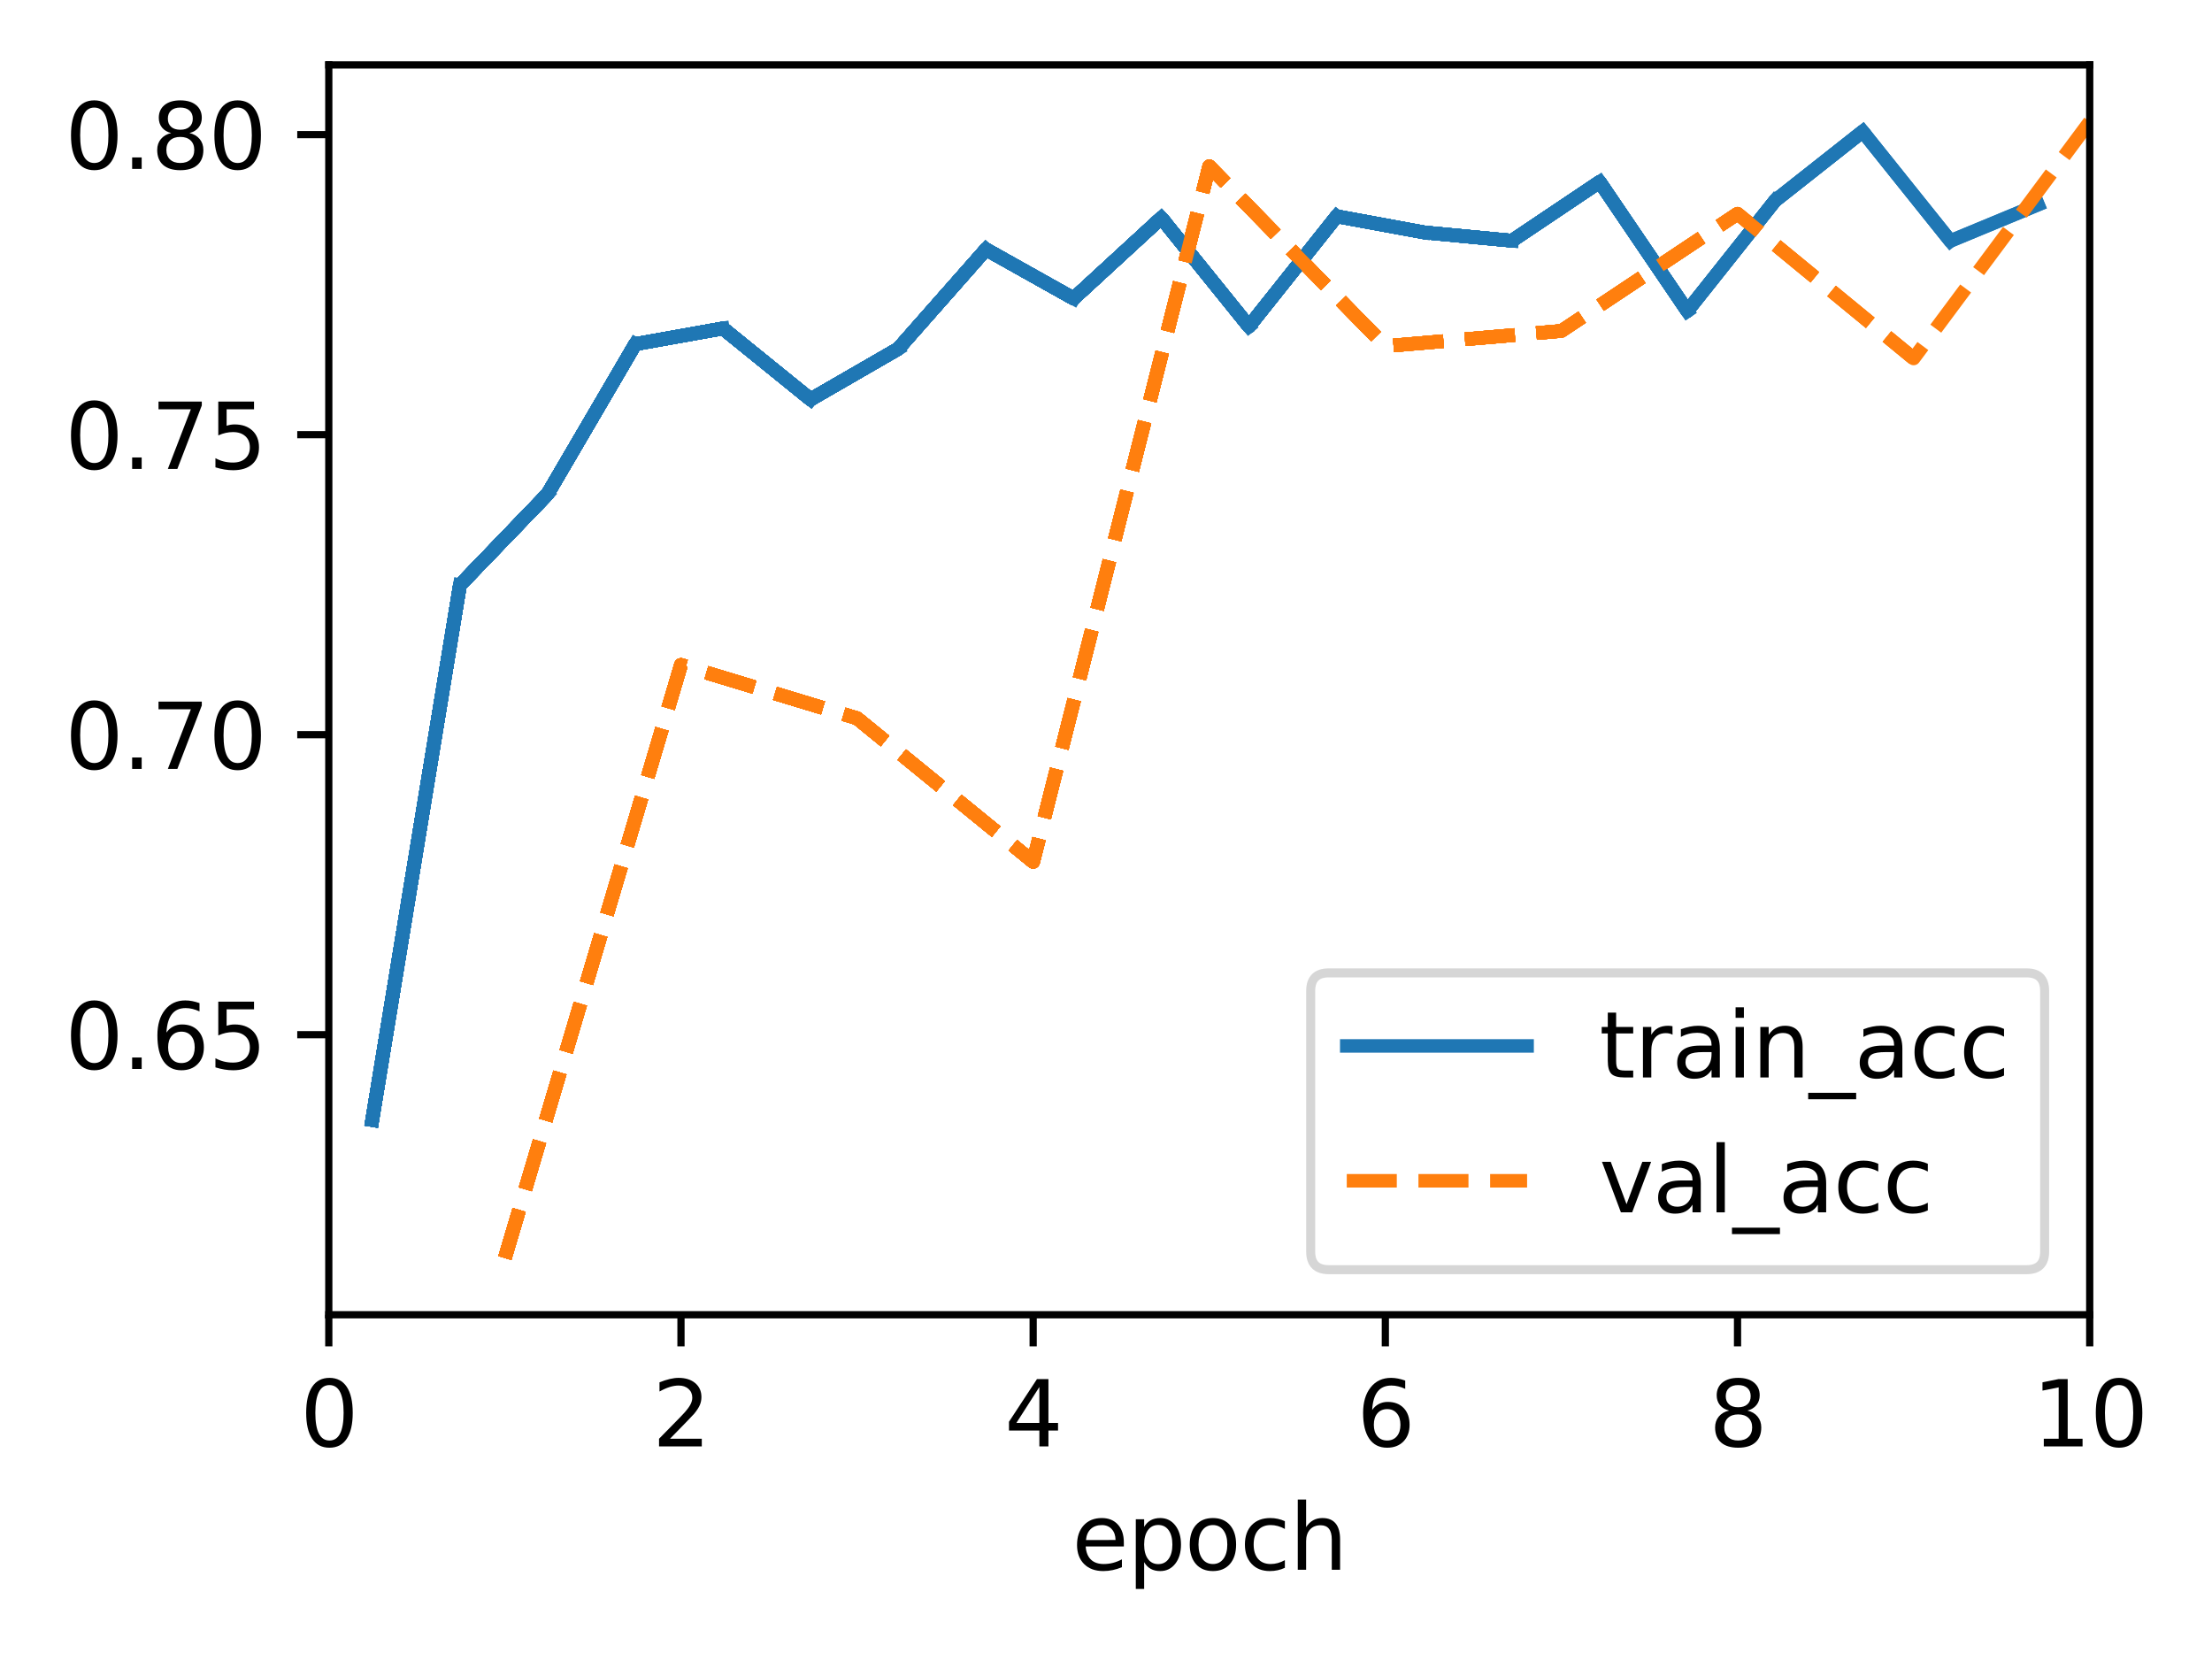 <?xml version="1.0" encoding="utf-8" standalone="no"?>
<!DOCTYPE svg PUBLIC "-//W3C//DTD SVG 1.1//EN"
  "http://www.w3.org/Graphics/SVG/1.1/DTD/svg11.dtd">
<svg height="183.356pt" version="1.1" viewBox="0 0 245.328 183.356" width="245.328pt" xmlns="http://www.w3.org/2000/svg" xmlns:xlink="http://www.w3.org/1999/xlink">
 <defs>
  <style type="text/css">*{stroke-linecap:butt;stroke-linejoin:round;}</style>
 </defs>
 <g id="figure_1">
  <g id="patch_1">
   <path d="M 0 183.356 
L 245.328 183.356 
L 245.328 0 
L 0 0 
z
" style="fill:#ffffff;"/>
  </g>
  <g id="axes_1">
   <g id="patch_2">
    <path d="M 36.466 145.8 
L 231.766 145.8 
L 231.766 7.2 
L 36.466 7.2 
z
" style="fill:#ffffff;"/>
   </g>
   <g id="matplotlib.axis_1">
    <g id="xtick_1">
     <g id="line2d_1">
      <defs>
       <path d="M 0 0 
L 0 3.5 
" id="mb976ec46e3" style="stroke:#000000;stroke-width:0.8;"/>
      </defs>
      <g>
       <use style="stroke:#000000;stroke-width:0.8;" x="36.466" xlink:href="#mb976ec46e3" y="145.8"/>
      </g>
     </g>
     <g id="text_1">
      <!-- 0 -->
      <g transform="translate(33.284 160.398)scale(0.1 -0.1)">
       <defs>
        <path d="M 2034 4250 
Q 1547 4250 1301 3770 
Q 1056 3291 1056 2328 
Q 1056 1369 1301 889 
Q 1547 409 2034 409 
Q 2525 409 2770 889 
Q 3016 1369 3016 2328 
Q 3016 3291 2770 3770 
Q 2525 4250 2034 4250 
z
M 2034 4750 
Q 2819 4750 3233 4129 
Q 3647 3509 3647 2328 
Q 3647 1150 3233 529 
Q 2819 -91 2034 -91 
Q 1250 -91 836 529 
Q 422 1150 422 2328 
Q 422 3509 836 4129 
Q 1250 4750 2034 4750 
z
" id="DejaVuSans-30" transform="scale(0.016)"/>
       </defs>
       <use xlink:href="#DejaVuSans-30"/>
      </g>
     </g>
    </g>
    <g id="xtick_2">
     <g id="line2d_2">
      <g>
       <use style="stroke:#000000;stroke-width:0.8;" x="75.526" xlink:href="#mb976ec46e3" y="145.8"/>
      </g>
     </g>
     <g id="text_2">
      <!-- 2 -->
      <g transform="translate(72.344 160.398)scale(0.1 -0.1)">
       <defs>
        <path d="M 1228 531 
L 3431 531 
L 3431 0 
L 469 0 
L 469 531 
Q 828 903 1448 1529 
Q 2069 2156 2228 2338 
Q 2531 2678 2651 2914 
Q 2772 3150 2772 3378 
Q 2772 3750 2511 3984 
Q 2250 4219 1831 4219 
Q 1534 4219 1204 4116 
Q 875 4013 500 3803 
L 500 4441 
Q 881 4594 1212 4672 
Q 1544 4750 1819 4750 
Q 2544 4750 2975 4387 
Q 3406 4025 3406 3419 
Q 3406 3131 3298 2873 
Q 3191 2616 2906 2266 
Q 2828 2175 2409 1742 
Q 1991 1309 1228 531 
z
" id="DejaVuSans-32" transform="scale(0.016)"/>
       </defs>
       <use xlink:href="#DejaVuSans-32"/>
      </g>
     </g>
    </g>
    <g id="xtick_3">
     <g id="line2d_3">
      <g>
       <use style="stroke:#000000;stroke-width:0.8;" x="114.586" xlink:href="#mb976ec46e3" y="145.8"/>
      </g>
     </g>
     <g id="text_3">
      <!-- 4 -->
      <g transform="translate(111.404 160.398)scale(0.1 -0.1)">
       <defs>
        <path d="M 2419 4116 
L 825 1625 
L 2419 1625 
L 2419 4116 
z
M 2253 4666 
L 3047 4666 
L 3047 1625 
L 3713 1625 
L 3713 1100 
L 3047 1100 
L 3047 0 
L 2419 0 
L 2419 1100 
L 313 1100 
L 313 1709 
L 2253 4666 
z
" id="DejaVuSans-34" transform="scale(0.016)"/>
       </defs>
       <use xlink:href="#DejaVuSans-34"/>
      </g>
     </g>
    </g>
    <g id="xtick_4">
     <g id="line2d_4">
      <g>
       <use style="stroke:#000000;stroke-width:0.8;" x="153.646" xlink:href="#mb976ec46e3" y="145.8"/>
      </g>
     </g>
     <g id="text_4">
      <!-- 6 -->
      <g transform="translate(150.464 160.398)scale(0.1 -0.1)">
       <defs>
        <path d="M 2113 2584 
Q 1688 2584 1439 2293 
Q 1191 2003 1191 1497 
Q 1191 994 1439 701 
Q 1688 409 2113 409 
Q 2538 409 2786 701 
Q 3034 994 3034 1497 
Q 3034 2003 2786 2293 
Q 2538 2584 2113 2584 
z
M 3366 4563 
L 3366 3988 
Q 3128 4100 2886 4159 
Q 2644 4219 2406 4219 
Q 1781 4219 1451 3797 
Q 1122 3375 1075 2522 
Q 1259 2794 1537 2939 
Q 1816 3084 2150 3084 
Q 2853 3084 3261 2657 
Q 3669 2231 3669 1497 
Q 3669 778 3244 343 
Q 2819 -91 2113 -91 
Q 1303 -91 875 529 
Q 447 1150 447 2328 
Q 447 3434 972 4092 
Q 1497 4750 2381 4750 
Q 2619 4750 2861 4703 
Q 3103 4656 3366 4563 
z
" id="DejaVuSans-36" transform="scale(0.016)"/>
       </defs>
       <use xlink:href="#DejaVuSans-36"/>
      </g>
     </g>
    </g>
    <g id="xtick_5">
     <g id="line2d_5">
      <g>
       <use style="stroke:#000000;stroke-width:0.8;" x="192.706" xlink:href="#mb976ec46e3" y="145.8"/>
      </g>
     </g>
     <g id="text_5">
      <!-- 8 -->
      <g transform="translate(189.524 160.398)scale(0.1 -0.1)">
       <defs>
        <path d="M 2034 2216 
Q 1584 2216 1326 1975 
Q 1069 1734 1069 1313 
Q 1069 891 1326 650 
Q 1584 409 2034 409 
Q 2484 409 2743 651 
Q 3003 894 3003 1313 
Q 3003 1734 2745 1975 
Q 2488 2216 2034 2216 
z
M 1403 2484 
Q 997 2584 770 2862 
Q 544 3141 544 3541 
Q 544 4100 942 4425 
Q 1341 4750 2034 4750 
Q 2731 4750 3128 4425 
Q 3525 4100 3525 3541 
Q 3525 3141 3298 2862 
Q 3072 2584 2669 2484 
Q 3125 2378 3379 2068 
Q 3634 1759 3634 1313 
Q 3634 634 3220 271 
Q 2806 -91 2034 -91 
Q 1263 -91 848 271 
Q 434 634 434 1313 
Q 434 1759 690 2068 
Q 947 2378 1403 2484 
z
M 1172 3481 
Q 1172 3119 1398 2916 
Q 1625 2713 2034 2713 
Q 2441 2713 2670 2916 
Q 2900 3119 2900 3481 
Q 2900 3844 2670 4047 
Q 2441 4250 2034 4250 
Q 1625 4250 1398 4047 
Q 1172 3844 1172 3481 
z
" id="DejaVuSans-38" transform="scale(0.016)"/>
       </defs>
       <use xlink:href="#DejaVuSans-38"/>
      </g>
     </g>
    </g>
    <g id="xtick_6">
     <g id="line2d_6">
      <g>
       <use style="stroke:#000000;stroke-width:0.8;" x="231.766" xlink:href="#mb976ec46e3" y="145.8"/>
      </g>
     </g>
     <g id="text_6">
      <!-- 10 -->
      <g transform="translate(225.403 160.398)scale(0.1 -0.1)">
       <defs>
        <path d="M 794 531 
L 1825 531 
L 1825 4091 
L 703 3866 
L 703 4441 
L 1819 4666 
L 2450 4666 
L 2450 531 
L 3481 531 
L 3481 0 
L 794 0 
L 794 531 
z
" id="DejaVuSans-31" transform="scale(0.016)"/>
       </defs>
       <use xlink:href="#DejaVuSans-31"/>
       <use x="63.623" xlink:href="#DejaVuSans-30"/>
      </g>
     </g>
    </g>
    <g id="text_7">
     <!-- epoch -->
     <g transform="translate(118.888 174.077)scale(0.1 -0.1)">
      <defs>
       <path d="M 3597 1894 
L 3597 1613 
L 953 1613 
Q 991 1019 1311 708 
Q 1631 397 2203 397 
Q 2534 397 2845 478 
Q 3156 559 3463 722 
L 3463 178 
Q 3153 47 2828 -22 
Q 2503 -91 2169 -91 
Q 1331 -91 842 396 
Q 353 884 353 1716 
Q 353 2575 817 3079 
Q 1281 3584 2069 3584 
Q 2775 3584 3186 3129 
Q 3597 2675 3597 1894 
z
M 3022 2063 
Q 3016 2534 2758 2815 
Q 2500 3097 2075 3097 
Q 1594 3097 1305 2825 
Q 1016 2553 972 2059 
L 3022 2063 
z
" id="DejaVuSans-65" transform="scale(0.016)"/>
       <path d="M 1159 525 
L 1159 -1331 
L 581 -1331 
L 581 3500 
L 1159 3500 
L 1159 2969 
Q 1341 3281 1617 3432 
Q 1894 3584 2278 3584 
Q 2916 3584 3314 3078 
Q 3713 2572 3713 1747 
Q 3713 922 3314 415 
Q 2916 -91 2278 -91 
Q 1894 -91 1617 61 
Q 1341 213 1159 525 
z
M 3116 1747 
Q 3116 2381 2855 2742 
Q 2594 3103 2138 3103 
Q 1681 3103 1420 2742 
Q 1159 2381 1159 1747 
Q 1159 1113 1420 752 
Q 1681 391 2138 391 
Q 2594 391 2855 752 
Q 3116 1113 3116 1747 
z
" id="DejaVuSans-70" transform="scale(0.016)"/>
       <path d="M 1959 3097 
Q 1497 3097 1228 2736 
Q 959 2375 959 1747 
Q 959 1119 1226 758 
Q 1494 397 1959 397 
Q 2419 397 2687 759 
Q 2956 1122 2956 1747 
Q 2956 2369 2687 2733 
Q 2419 3097 1959 3097 
z
M 1959 3584 
Q 2709 3584 3137 3096 
Q 3566 2609 3566 1747 
Q 3566 888 3137 398 
Q 2709 -91 1959 -91 
Q 1206 -91 779 398 
Q 353 888 353 1747 
Q 353 2609 779 3096 
Q 1206 3584 1959 3584 
z
" id="DejaVuSans-6f" transform="scale(0.016)"/>
       <path d="M 3122 3366 
L 3122 2828 
Q 2878 2963 2633 3030 
Q 2388 3097 2138 3097 
Q 1578 3097 1268 2742 
Q 959 2388 959 1747 
Q 959 1106 1268 751 
Q 1578 397 2138 397 
Q 2388 397 2633 464 
Q 2878 531 3122 666 
L 3122 134 
Q 2881 22 2623 -34 
Q 2366 -91 2075 -91 
Q 1284 -91 818 406 
Q 353 903 353 1747 
Q 353 2603 823 3093 
Q 1294 3584 2113 3584 
Q 2378 3584 2631 3529 
Q 2884 3475 3122 3366 
z
" id="DejaVuSans-63" transform="scale(0.016)"/>
       <path d="M 3513 2113 
L 3513 0 
L 2938 0 
L 2938 2094 
Q 2938 2591 2744 2837 
Q 2550 3084 2163 3084 
Q 1697 3084 1428 2787 
Q 1159 2491 1159 1978 
L 1159 0 
L 581 0 
L 581 4863 
L 1159 4863 
L 1159 2956 
Q 1366 3272 1645 3428 
Q 1925 3584 2291 3584 
Q 2894 3584 3203 3211 
Q 3513 2838 3513 2113 
z
" id="DejaVuSans-68" transform="scale(0.016)"/>
      </defs>
      <use xlink:href="#DejaVuSans-65"/>
      <use x="61.523" xlink:href="#DejaVuSans-70"/>
      <use x="125" xlink:href="#DejaVuSans-6f"/>
      <use x="186.182" xlink:href="#DejaVuSans-63"/>
      <use x="241.162" xlink:href="#DejaVuSans-68"/>
     </g>
    </g>
   </g>
   <g id="matplotlib.axis_2">
    <g id="ytick_1">
     <g id="line2d_7">
      <defs>
       <path d="M 0 0 
L -3.5 0 
" id="mb37b4b0548" style="stroke:#000000;stroke-width:0.8;"/>
      </defs>
      <g>
       <use style="stroke:#000000;stroke-width:0.8;" x="36.466" xlink:href="#mb37b4b0548" y="114.742"/>
      </g>
     </g>
     <g id="text_8">
      <!-- 0.65 -->
      <g transform="translate(7.2 118.541)scale(0.1 -0.1)">
       <defs>
        <path d="M 684 794 
L 1344 794 
L 1344 0 
L 684 0 
L 684 794 
z
" id="DejaVuSans-2e" transform="scale(0.016)"/>
        <path d="M 691 4666 
L 3169 4666 
L 3169 4134 
L 1269 4134 
L 1269 2991 
Q 1406 3038 1543 3061 
Q 1681 3084 1819 3084 
Q 2600 3084 3056 2656 
Q 3513 2228 3513 1497 
Q 3513 744 3044 326 
Q 2575 -91 1722 -91 
Q 1428 -91 1123 -41 
Q 819 9 494 109 
L 494 744 
Q 775 591 1075 516 
Q 1375 441 1709 441 
Q 2250 441 2565 725 
Q 2881 1009 2881 1497 
Q 2881 1984 2565 2268 
Q 2250 2553 1709 2553 
Q 1456 2553 1204 2497 
Q 953 2441 691 2322 
L 691 4666 
z
" id="DejaVuSans-35" transform="scale(0.016)"/>
       </defs>
       <use xlink:href="#DejaVuSans-30"/>
       <use x="63.623" xlink:href="#DejaVuSans-2e"/>
       <use x="95.41" xlink:href="#DejaVuSans-36"/>
       <use x="159.033" xlink:href="#DejaVuSans-35"/>
      </g>
     </g>
    </g>
    <g id="ytick_2">
     <g id="line2d_8">
      <g>
       <use style="stroke:#000000;stroke-width:0.8;" x="36.466" xlink:href="#mb37b4b0548" y="81.471"/>
      </g>
     </g>
     <g id="text_9">
      <!-- 0.70 -->
      <g transform="translate(7.2 85.27)scale(0.1 -0.1)">
       <defs>
        <path d="M 525 4666 
L 3525 4666 
L 3525 4397 
L 1831 0 
L 1172 0 
L 2766 4134 
L 525 4134 
L 525 4666 
z
" id="DejaVuSans-37" transform="scale(0.016)"/>
       </defs>
       <use xlink:href="#DejaVuSans-30"/>
       <use x="63.623" xlink:href="#DejaVuSans-2e"/>
       <use x="95.41" xlink:href="#DejaVuSans-37"/>
       <use x="159.033" xlink:href="#DejaVuSans-30"/>
      </g>
     </g>
    </g>
    <g id="ytick_3">
     <g id="line2d_9">
      <g>
       <use style="stroke:#000000;stroke-width:0.8;" x="36.466" xlink:href="#mb37b4b0548" y="48.2"/>
      </g>
     </g>
     <g id="text_10">
      <!-- 0.75 -->
      <g transform="translate(7.2 52)scale(0.1 -0.1)">
       <use xlink:href="#DejaVuSans-30"/>
       <use x="63.623" xlink:href="#DejaVuSans-2e"/>
       <use x="95.41" xlink:href="#DejaVuSans-37"/>
       <use x="159.033" xlink:href="#DejaVuSans-35"/>
      </g>
     </g>
    </g>
    <g id="ytick_4">
     <g id="line2d_10">
      <g>
       <use style="stroke:#000000;stroke-width:0.8;" x="36.466" xlink:href="#mb37b4b0548" y="14.93"/>
      </g>
     </g>
     <g id="text_11">
      <!-- 0.80 -->
      <g transform="translate(7.2 18.729)scale(0.1 -0.1)">
       <use xlink:href="#DejaVuSans-30"/>
       <use x="63.623" xlink:href="#DejaVuSans-2e"/>
       <use x="95.41" xlink:href="#DejaVuSans-38"/>
       <use x="159.033" xlink:href="#DejaVuSans-30"/>
      </g>
     </g>
    </g>
   </g>
   <g id="line2d_11">
    <path clip-path="url(#p65d8508358)" d="M 41.286 124.201 
" style="fill:none;stroke:#1f77b4;stroke-linecap:square;stroke-width:1.5;"/>
   </g>
   <g id="line2d_12">
    <path clip-path="url(#p65d8508358)" d="M 41.286 124.201 
L 51.009 64.885 
" style="fill:none;stroke:#1f77b4;stroke-linecap:square;stroke-width:1.5;"/>
   </g>
   <g id="line2d_13">
    <path clip-path="url(#p65d8508358)" d="M 41.286 124.201 
L 51.009 64.885 
" style="fill:none;stroke:#1f77b4;stroke-linecap:square;stroke-width:1.5;"/>
   </g>
   <g id="line2d_14">
    <path clip-path="url(#p65d8508358)" d="M 55.996 139.5 
" style="fill:none;stroke:#ff7f0e;stroke-dasharray:5.55,2.4;stroke-dashoffset:0;stroke-width:1.5;"/>
   </g>
   <g id="line2d_15">
    <path clip-path="url(#p65d8508358)" d="M 41.286 124.201 
L 51.009 64.885 
L 60.733 54.784 
" style="fill:none;stroke:#1f77b4;stroke-linecap:square;stroke-width:1.5;"/>
   </g>
   <g id="line2d_16">
    <path clip-path="url(#p65d8508358)" d="M 55.996 139.5 
" style="fill:none;stroke:#ff7f0e;stroke-dasharray:5.55,2.4;stroke-dashoffset:0;stroke-width:1.5;"/>
   </g>
   <g id="line2d_17">
    <path clip-path="url(#p65d8508358)" d="M 41.286 124.201 
L 51.009 64.885 
L 60.733 54.784 
L 70.456 38.159 
" style="fill:none;stroke:#1f77b4;stroke-linecap:square;stroke-width:1.5;"/>
   </g>
   <g id="line2d_18">
    <path clip-path="url(#p65d8508358)" d="M 55.996 139.5 
" style="fill:none;stroke:#ff7f0e;stroke-dasharray:5.55,2.4;stroke-dashoffset:0;stroke-width:1.5;"/>
   </g>
   <g id="line2d_19">
    <path clip-path="url(#p65d8508358)" d="M 41.286 124.201 
L 51.009 64.885 
L 60.733 54.784 
L 70.456 38.159 
" style="fill:none;stroke:#1f77b4;stroke-linecap:square;stroke-width:1.5;"/>
   </g>
   <g id="line2d_20">
    <path clip-path="url(#p65d8508358)" d="M 55.996 139.5 
L 75.526 73.738 
" style="fill:none;stroke:#ff7f0e;stroke-dasharray:5.55,2.4;stroke-dashoffset:0;stroke-width:1.5;"/>
   </g>
   <g id="line2d_21">
    <path clip-path="url(#p65d8508358)" d="M 41.286 124.201 
L 51.009 64.885 
L 60.733 54.784 
L 70.456 38.159 
L 80.18 36.418 
" style="fill:none;stroke:#1f77b4;stroke-linecap:square;stroke-width:1.5;"/>
   </g>
   <g id="line2d_22">
    <path clip-path="url(#p65d8508358)" d="M 55.996 139.5 
L 75.526 73.738 
" style="fill:none;stroke:#ff7f0e;stroke-dasharray:5.55,2.4;stroke-dashoffset:0;stroke-width:1.5;"/>
   </g>
   <g id="line2d_23">
    <path clip-path="url(#p65d8508358)" d="M 41.286 124.201 
L 51.009 64.885 
L 60.733 54.784 
L 70.456 38.159 
L 80.18 36.418 
L 89.903 44.29 
" style="fill:none;stroke:#1f77b4;stroke-linecap:square;stroke-width:1.5;"/>
   </g>
   <g id="line2d_24">
    <path clip-path="url(#p65d8508358)" d="M 55.996 139.5 
L 75.526 73.738 
" style="fill:none;stroke:#ff7f0e;stroke-dasharray:5.55,2.4;stroke-dashoffset:0;stroke-width:1.5;"/>
   </g>
   <g id="line2d_25">
    <path clip-path="url(#p65d8508358)" d="M 41.286 124.201 
L 51.009 64.885 
L 60.733 54.784 
L 70.456 38.159 
L 80.18 36.418 
L 89.903 44.29 
" style="fill:none;stroke:#1f77b4;stroke-linecap:square;stroke-width:1.5;"/>
   </g>
   <g id="line2d_26">
    <path clip-path="url(#p65d8508358)" d="M 55.996 139.5 
L 75.526 73.738 
L 95.056 79.652 
" style="fill:none;stroke:#ff7f0e;stroke-dasharray:5.55,2.4;stroke-dashoffset:0;stroke-width:1.5;"/>
   </g>
   <g id="line2d_27">
    <path clip-path="url(#p65d8508358)" d="M 41.286 124.201 
L 51.009 64.885 
L 60.733 54.784 
L 70.456 38.159 
L 80.18 36.418 
L 89.903 44.29 
L 99.626 38.677 
" style="fill:none;stroke:#1f77b4;stroke-linecap:square;stroke-width:1.5;"/>
   </g>
   <g id="line2d_28">
    <path clip-path="url(#p65d8508358)" d="M 55.996 139.5 
L 75.526 73.738 
L 95.056 79.652 
" style="fill:none;stroke:#ff7f0e;stroke-dasharray:5.55,2.4;stroke-dashoffset:0;stroke-width:1.5;"/>
   </g>
   <g id="line2d_29">
    <path clip-path="url(#p65d8508358)" d="M 41.286 124.201 
L 51.009 64.885 
L 60.733 54.784 
L 70.456 38.159 
L 80.18 36.418 
L 89.903 44.29 
L 99.626 38.677 
L 109.35 27.651 
" style="fill:none;stroke:#1f77b4;stroke-linecap:square;stroke-width:1.5;"/>
   </g>
   <g id="line2d_30">
    <path clip-path="url(#p65d8508358)" d="M 55.996 139.5 
L 75.526 73.738 
L 95.056 79.652 
" style="fill:none;stroke:#ff7f0e;stroke-dasharray:5.55,2.4;stroke-dashoffset:0;stroke-width:1.5;"/>
   </g>
   <g id="line2d_31">
    <path clip-path="url(#p65d8508358)" d="M 41.286 124.201 
L 51.009 64.885 
L 60.733 54.784 
L 70.456 38.159 
L 80.18 36.418 
L 89.903 44.29 
L 99.626 38.677 
L 109.35 27.651 
" style="fill:none;stroke:#1f77b4;stroke-linecap:square;stroke-width:1.5;"/>
   </g>
   <g id="line2d_32">
    <path clip-path="url(#p65d8508358)" d="M 55.996 139.5 
L 75.526 73.738 
L 95.056 79.652 
L 114.586 95.572 
" style="fill:none;stroke:#ff7f0e;stroke-dasharray:5.55,2.4;stroke-dashoffset:0;stroke-width:1.5;"/>
   </g>
   <g id="line2d_33">
    <path clip-path="url(#p65d8508358)" d="M 41.286 124.201 
L 51.009 64.885 
L 60.733 54.784 
L 70.456 38.159 
L 80.18 36.418 
L 89.903 44.29 
L 99.626 38.677 
L 109.35 27.651 
L 119.073 33.101 
" style="fill:none;stroke:#1f77b4;stroke-linecap:square;stroke-width:1.5;"/>
   </g>
   <g id="line2d_34">
    <path clip-path="url(#p65d8508358)" d="M 55.996 139.5 
L 75.526 73.738 
L 95.056 79.652 
L 114.586 95.572 
" style="fill:none;stroke:#ff7f0e;stroke-dasharray:5.55,2.4;stroke-dashoffset:0;stroke-width:1.5;"/>
   </g>
   <g id="line2d_35">
    <path clip-path="url(#p65d8508358)" d="M 41.286 124.201 
L 51.009 64.885 
L 60.733 54.784 
L 70.456 38.159 
L 80.18 36.418 
L 89.903 44.29 
L 99.626 38.677 
L 109.35 27.651 
L 119.073 33.101 
L 128.797 24.163 
" style="fill:none;stroke:#1f77b4;stroke-linecap:square;stroke-width:1.5;"/>
   </g>
   <g id="line2d_36">
    <path clip-path="url(#p65d8508358)" d="M 55.996 139.5 
L 75.526 73.738 
L 95.056 79.652 
L 114.586 95.572 
" style="fill:none;stroke:#ff7f0e;stroke-dasharray:5.55,2.4;stroke-dashoffset:0;stroke-width:1.5;"/>
   </g>
   <g id="line2d_37">
    <path clip-path="url(#p65d8508358)" d="M 41.286 124.201 
L 51.009 64.885 
L 60.733 54.784 
L 70.456 38.159 
L 80.18 36.418 
L 89.903 44.29 
L 99.626 38.677 
L 109.35 27.651 
L 119.073 33.101 
L 128.797 24.163 
" style="fill:none;stroke:#1f77b4;stroke-linecap:square;stroke-width:1.5;"/>
   </g>
   <g id="line2d_38">
    <path clip-path="url(#p65d8508358)" d="M 55.996 139.5 
L 75.526 73.738 
L 95.056 79.652 
L 114.586 95.572 
L 134.116 18.439 
" style="fill:none;stroke:#ff7f0e;stroke-dasharray:5.55,2.4;stroke-dashoffset:0;stroke-width:1.5;"/>
   </g>
   <g id="line2d_39">
    <path clip-path="url(#p65d8508358)" d="M 41.286 124.201 
L 51.009 64.885 
L 60.733 54.784 
L 70.456 38.159 
L 80.18 36.418 
L 89.903 44.29 
L 99.626 38.677 
L 109.35 27.651 
L 119.073 33.101 
L 128.797 24.163 
L 138.52 36.204 
" style="fill:none;stroke:#1f77b4;stroke-linecap:square;stroke-width:1.5;"/>
   </g>
   <g id="line2d_40">
    <path clip-path="url(#p65d8508358)" d="M 55.996 139.5 
L 75.526 73.738 
L 95.056 79.652 
L 114.586 95.572 
L 134.116 18.439 
" style="fill:none;stroke:#ff7f0e;stroke-dasharray:5.55,2.4;stroke-dashoffset:0;stroke-width:1.5;"/>
   </g>
   <g id="line2d_41">
    <path clip-path="url(#p65d8508358)" d="M 41.286 124.201 
L 51.009 64.885 
L 60.733 54.784 
L 70.456 38.159 
L 80.18 36.418 
L 89.903 44.29 
L 99.626 38.677 
L 109.35 27.651 
L 119.073 33.101 
L 128.797 24.163 
L 138.52 36.204 
L 148.244 23.985 
" style="fill:none;stroke:#1f77b4;stroke-linecap:square;stroke-width:1.5;"/>
   </g>
   <g id="line2d_42">
    <path clip-path="url(#p65d8508358)" d="M 55.996 139.5 
L 75.526 73.738 
L 95.056 79.652 
L 114.586 95.572 
L 134.116 18.439 
" style="fill:none;stroke:#ff7f0e;stroke-dasharray:5.55,2.4;stroke-dashoffset:0;stroke-width:1.5;"/>
   </g>
   <g id="line2d_43">
    <path clip-path="url(#p65d8508358)" d="M 41.286 124.201 
L 51.009 64.885 
L 60.733 54.784 
L 70.456 38.159 
L 80.18 36.418 
L 89.903 44.29 
L 99.626 38.677 
L 109.35 27.651 
L 119.073 33.101 
L 128.797 24.163 
L 138.52 36.204 
L 148.244 23.985 
" style="fill:none;stroke:#1f77b4;stroke-linecap:square;stroke-width:1.5;"/>
   </g>
   <g id="line2d_44">
    <path clip-path="url(#p65d8508358)" d="M 55.996 139.5 
L 75.526 73.738 
L 95.056 79.652 
L 114.586 95.572 
L 134.116 18.439 
L 153.646 38.388 
" style="fill:none;stroke:#ff7f0e;stroke-dasharray:5.55,2.4;stroke-dashoffset:0;stroke-width:1.5;"/>
   </g>
   <g id="line2d_45">
    <path clip-path="url(#p65d8508358)" d="M 41.286 124.201 
L 51.009 64.885 
L 60.733 54.784 
L 70.456 38.159 
L 80.18 36.418 
L 89.903 44.29 
L 99.626 38.677 
L 109.35 27.651 
L 119.073 33.101 
L 128.797 24.163 
L 138.52 36.204 
L 148.244 23.985 
L 157.967 25.777 
" style="fill:none;stroke:#1f77b4;stroke-linecap:square;stroke-width:1.5;"/>
   </g>
   <g id="line2d_46">
    <path clip-path="url(#p65d8508358)" d="M 55.996 139.5 
L 75.526 73.738 
L 95.056 79.652 
L 114.586 95.572 
L 134.116 18.439 
L 153.646 38.388 
" style="fill:none;stroke:#ff7f0e;stroke-dasharray:5.55,2.4;stroke-dashoffset:0;stroke-width:1.5;"/>
   </g>
   <g id="line2d_47">
    <path clip-path="url(#p65d8508358)" d="M 41.286 124.201 
L 51.009 64.885 
L 60.733 54.784 
L 70.456 38.159 
L 80.18 36.418 
L 89.903 44.29 
L 99.626 38.677 
L 109.35 27.651 
L 119.073 33.101 
L 128.797 24.163 
L 138.52 36.204 
L 148.244 23.985 
L 157.967 25.777 
L 167.691 26.695 
" style="fill:none;stroke:#1f77b4;stroke-linecap:square;stroke-width:1.5;"/>
   </g>
   <g id="line2d_48">
    <path clip-path="url(#p65d8508358)" d="M 55.996 139.5 
L 75.526 73.738 
L 95.056 79.652 
L 114.586 95.572 
L 134.116 18.439 
L 153.646 38.388 
" style="fill:none;stroke:#ff7f0e;stroke-dasharray:5.55,2.4;stroke-dashoffset:0;stroke-width:1.5;"/>
   </g>
   <g id="line2d_49">
    <path clip-path="url(#p65d8508358)" d="M 41.286 124.201 
L 51.009 64.885 
L 60.733 54.784 
L 70.456 38.159 
L 80.18 36.418 
L 89.903 44.29 
L 99.626 38.677 
L 109.35 27.651 
L 119.073 33.101 
L 128.797 24.163 
L 138.52 36.204 
L 148.244 23.985 
L 157.967 25.777 
L 167.691 26.695 
" style="fill:none;stroke:#1f77b4;stroke-linecap:square;stroke-width:1.5;"/>
   </g>
   <g id="line2d_50">
    <path clip-path="url(#p65d8508358)" d="M 55.996 139.5 
L 75.526 73.738 
L 95.056 79.652 
L 114.586 95.572 
L 134.116 18.439 
L 153.646 38.388 
L 173.176 36.699 
" style="fill:none;stroke:#ff7f0e;stroke-dasharray:5.55,2.4;stroke-dashoffset:0;stroke-width:1.5;"/>
   </g>
   <g id="line2d_51">
    <path clip-path="url(#p65d8508358)" d="M 41.286 124.201 
L 51.009 64.885 
L 60.733 54.784 
L 70.456 38.159 
L 80.18 36.418 
L 89.903 44.29 
L 99.626 38.677 
L 109.35 27.651 
L 119.073 33.101 
L 128.797 24.163 
L 138.52 36.204 
L 148.244 23.985 
L 157.967 25.777 
L 167.691 26.695 
L 177.414 20.171 
" style="fill:none;stroke:#1f77b4;stroke-linecap:square;stroke-width:1.5;"/>
   </g>
   <g id="line2d_52">
    <path clip-path="url(#p65d8508358)" d="M 55.996 139.5 
L 75.526 73.738 
L 95.056 79.652 
L 114.586 95.572 
L 134.116 18.439 
L 153.646 38.388 
L 173.176 36.699 
" style="fill:none;stroke:#ff7f0e;stroke-dasharray:5.55,2.4;stroke-dashoffset:0;stroke-width:1.5;"/>
   </g>
   <g id="line2d_53">
    <path clip-path="url(#p65d8508358)" d="M 41.286 124.201 
L 51.009 64.885 
L 60.733 54.784 
L 70.456 38.159 
L 80.18 36.418 
L 89.903 44.29 
L 99.626 38.677 
L 109.35 27.651 
L 119.073 33.101 
L 128.797 24.163 
L 138.52 36.204 
L 148.244 23.985 
L 157.967 25.777 
L 167.691 26.695 
L 177.414 20.171 
L 187.137 34.493 
" style="fill:none;stroke:#1f77b4;stroke-linecap:square;stroke-width:1.5;"/>
   </g>
   <g id="line2d_54">
    <path clip-path="url(#p65d8508358)" d="M 55.996 139.5 
L 75.526 73.738 
L 95.056 79.652 
L 114.586 95.572 
L 134.116 18.439 
L 153.646 38.388 
L 173.176 36.699 
" style="fill:none;stroke:#ff7f0e;stroke-dasharray:5.55,2.4;stroke-dashoffset:0;stroke-width:1.5;"/>
   </g>
   <g id="line2d_55">
    <path clip-path="url(#p65d8508358)" d="M 41.286 124.201 
L 51.009 64.885 
L 60.733 54.784 
L 70.456 38.159 
L 80.18 36.418 
L 89.903 44.29 
L 99.626 38.677 
L 109.35 27.651 
L 119.073 33.101 
L 128.797 24.163 
L 138.52 36.204 
L 148.244 23.985 
L 157.967 25.777 
L 167.691 26.695 
L 177.414 20.171 
L 187.137 34.493 
" style="fill:none;stroke:#1f77b4;stroke-linecap:square;stroke-width:1.5;"/>
   </g>
   <g id="line2d_56">
    <path clip-path="url(#p65d8508358)" d="M 55.996 139.5 
L 75.526 73.738 
L 95.056 79.652 
L 114.586 95.572 
L 134.116 18.439 
L 153.646 38.388 
L 173.176 36.699 
L 192.706 23.702 
" style="fill:none;stroke:#ff7f0e;stroke-dasharray:5.55,2.4;stroke-dashoffset:0;stroke-width:1.5;"/>
   </g>
   <g id="line2d_57">
    <path clip-path="url(#p65d8508358)" d="M 41.286 124.201 
L 51.009 64.885 
L 60.733 54.784 
L 70.456 38.159 
L 80.18 36.418 
L 89.903 44.29 
L 99.626 38.677 
L 109.35 27.651 
L 119.073 33.101 
L 128.797 24.163 
L 138.52 36.204 
L 148.244 23.985 
L 157.967 25.777 
L 167.691 26.695 
L 177.414 20.171 
L 187.137 34.493 
L 196.861 22.259 
" style="fill:none;stroke:#1f77b4;stroke-linecap:square;stroke-width:1.5;"/>
   </g>
   <g id="line2d_58">
    <path clip-path="url(#p65d8508358)" d="M 55.996 139.5 
L 75.526 73.738 
L 95.056 79.652 
L 114.586 95.572 
L 134.116 18.439 
L 153.646 38.388 
L 173.176 36.699 
L 192.706 23.702 
" style="fill:none;stroke:#ff7f0e;stroke-dasharray:5.55,2.4;stroke-dashoffset:0;stroke-width:1.5;"/>
   </g>
   <g id="line2d_59">
    <path clip-path="url(#p65d8508358)" d="M 41.286 124.201 
L 51.009 64.885 
L 60.733 54.784 
L 70.456 38.159 
L 80.18 36.418 
L 89.903 44.29 
L 99.626 38.677 
L 109.35 27.651 
L 119.073 33.101 
L 128.797 24.163 
L 138.52 36.204 
L 148.244 23.985 
L 157.967 25.777 
L 167.691 26.695 
L 177.414 20.171 
L 187.137 34.493 
L 196.861 22.259 
L 206.584 14.587 
" style="fill:none;stroke:#1f77b4;stroke-linecap:square;stroke-width:1.5;"/>
   </g>
   <g id="line2d_60">
    <path clip-path="url(#p65d8508358)" d="M 55.996 139.5 
L 75.526 73.738 
L 95.056 79.652 
L 114.586 95.572 
L 134.116 18.439 
L 153.646 38.388 
L 173.176 36.699 
L 192.706 23.702 
" style="fill:none;stroke:#ff7f0e;stroke-dasharray:5.55,2.4;stroke-dashoffset:0;stroke-width:1.5;"/>
   </g>
   <g id="line2d_61">
    <path clip-path="url(#p65d8508358)" d="M 41.286 124.201 
L 51.009 64.885 
L 60.733 54.784 
L 70.456 38.159 
L 80.18 36.418 
L 89.903 44.29 
L 99.626 38.677 
L 109.35 27.651 
L 119.073 33.101 
L 128.797 24.163 
L 138.52 36.204 
L 148.244 23.985 
L 157.967 25.777 
L 167.691 26.695 
L 177.414 20.171 
L 187.137 34.493 
L 196.861 22.259 
L 206.584 14.587 
" style="fill:none;stroke:#1f77b4;stroke-linecap:square;stroke-width:1.5;"/>
   </g>
   <g id="line2d_62">
    <path clip-path="url(#p65d8508358)" d="M 55.996 139.5 
L 75.526 73.738 
L 95.056 79.652 
L 114.586 95.572 
L 134.116 18.439 
L 153.646 38.388 
L 173.176 36.699 
L 192.706 23.702 
L 212.236 39.753 
" style="fill:none;stroke:#ff7f0e;stroke-dasharray:5.55,2.4;stroke-dashoffset:0;stroke-width:1.5;"/>
   </g>
   <g id="line2d_63">
    <path clip-path="url(#p65d8508358)" d="M 41.286 124.201 
L 51.009 64.885 
L 60.733 54.784 
L 70.456 38.159 
L 80.18 36.418 
L 89.903 44.29 
L 99.626 38.677 
L 109.35 27.651 
L 119.073 33.101 
L 128.797 24.163 
L 138.52 36.204 
L 148.244 23.985 
L 157.967 25.777 
L 167.691 26.695 
L 177.414 20.171 
L 187.137 34.493 
L 196.861 22.259 
L 206.584 14.587 
L 216.308 26.725 
" style="fill:none;stroke:#1f77b4;stroke-linecap:square;stroke-width:1.5;"/>
   </g>
   <g id="line2d_64">
    <path clip-path="url(#p65d8508358)" d="M 55.996 139.5 
L 75.526 73.738 
L 95.056 79.652 
L 114.586 95.572 
L 134.116 18.439 
L 153.646 38.388 
L 173.176 36.699 
L 192.706 23.702 
L 212.236 39.753 
" style="fill:none;stroke:#ff7f0e;stroke-dasharray:5.55,2.4;stroke-dashoffset:0;stroke-width:1.5;"/>
   </g>
   <g id="line2d_65">
    <path clip-path="url(#p65d8508358)" d="M 41.286 124.201 
L 51.009 64.885 
L 60.733 54.784 
L 70.456 38.159 
L 80.18 36.418 
L 89.903 44.29 
L 99.626 38.677 
L 109.35 27.651 
L 119.073 33.101 
L 128.797 24.163 
L 138.52 36.204 
L 148.244 23.985 
L 157.967 25.777 
L 167.691 26.695 
L 177.414 20.171 
L 187.137 34.493 
L 196.861 22.259 
L 206.584 14.587 
L 216.308 26.725 
L 226.031 22.696 
" style="fill:none;stroke:#1f77b4;stroke-linecap:square;stroke-width:1.5;"/>
   </g>
   <g id="line2d_66">
    <path clip-path="url(#p65d8508358)" d="M 55.996 139.5 
L 75.526 73.738 
L 95.056 79.652 
L 114.586 95.572 
L 134.116 18.439 
L 153.646 38.388 
L 173.176 36.699 
L 192.706 23.702 
L 212.236 39.753 
" style="fill:none;stroke:#ff7f0e;stroke-dasharray:5.55,2.4;stroke-dashoffset:0;stroke-width:1.5;"/>
   </g>
   <g id="line2d_67">
    <path clip-path="url(#p65d8508358)" d="M 41.286 124.201 
L 51.009 64.885 
L 60.733 54.784 
L 70.456 38.159 
L 80.18 36.418 
L 89.903 44.29 
L 99.626 38.677 
L 109.35 27.651 
L 119.073 33.101 
L 128.797 24.163 
L 138.52 36.204 
L 148.244 23.985 
L 157.967 25.777 
L 167.691 26.695 
L 177.414 20.171 
L 187.137 34.493 
L 196.861 22.259 
L 206.584 14.587 
L 216.308 26.725 
L 226.031 22.696 
" style="fill:none;stroke:#1f77b4;stroke-linecap:square;stroke-width:1.5;"/>
   </g>
   <g id="line2d_68">
    <path clip-path="url(#p65d8508358)" d="M 55.996 139.5 
L 75.526 73.738 
L 95.056 79.652 
L 114.586 95.572 
L 134.116 18.439 
L 153.646 38.388 
L 173.176 36.699 
L 192.706 23.702 
L 212.236 39.753 
L 231.766 13.5 
" style="fill:none;stroke:#ff7f0e;stroke-dasharray:5.55,2.4;stroke-dashoffset:0;stroke-width:1.5;"/>
   </g>
   <g id="patch_3">
    <path d="M 36.466 145.8 
L 36.466 7.2 
" style="fill:none;stroke:#000000;stroke-linecap:square;stroke-linejoin:miter;stroke-width:0.8;"/>
   </g>
   <g id="patch_4">
    <path d="M 231.766 145.8 
L 231.766 7.2 
" style="fill:none;stroke:#000000;stroke-linecap:square;stroke-linejoin:miter;stroke-width:0.8;"/>
   </g>
   <g id="patch_5">
    <path d="M 36.466 145.8 
L 231.766 145.8 
" style="fill:none;stroke:#000000;stroke-linecap:square;stroke-linejoin:miter;stroke-width:0.8;"/>
   </g>
   <g id="patch_6">
    <path d="M 36.466 7.2 
L 231.766 7.2 
" style="fill:none;stroke:#000000;stroke-linecap:square;stroke-linejoin:miter;stroke-width:0.8;"/>
   </g>
   <g id="legend_1">
    <g id="patch_7">
     <path d="M 147.366 140.8 
L 224.766 140.8 
Q 226.766 140.8 226.766 138.8 
L 226.766 109.888 
Q 226.766 107.888 224.766 107.888 
L 147.366 107.888 
Q 145.366 107.888 145.366 109.888 
L 145.366 138.8 
Q 145.366 140.8 147.366 140.8 
z
" style="fill:#ffffff;opacity:0.8;stroke:#cccccc;stroke-linejoin:miter;"/>
    </g>
    <g id="line2d_69">
     <path d="M 149.366 115.986 
L 169.366 115.986 
" style="fill:none;stroke:#1f77b4;stroke-linecap:square;stroke-width:1.5;"/>
    </g>
    <g id="line2d_70"/>
    <g id="text_12">
     <!-- train_acc -->
     <g transform="translate(177.366 119.486)scale(0.1 -0.1)">
      <defs>
       <path d="M 1172 4494 
L 1172 3500 
L 2356 3500 
L 2356 3053 
L 1172 3053 
L 1172 1153 
Q 1172 725 1289 603 
Q 1406 481 1766 481 
L 2356 481 
L 2356 0 
L 1766 0 
Q 1100 0 847 248 
Q 594 497 594 1153 
L 594 3053 
L 172 3053 
L 172 3500 
L 594 3500 
L 594 4494 
L 1172 4494 
z
" id="DejaVuSans-74" transform="scale(0.016)"/>
       <path d="M 2631 2963 
Q 2534 3019 2420 3045 
Q 2306 3072 2169 3072 
Q 1681 3072 1420 2755 
Q 1159 2438 1159 1844 
L 1159 0 
L 581 0 
L 581 3500 
L 1159 3500 
L 1159 2956 
Q 1341 3275 1631 3429 
Q 1922 3584 2338 3584 
Q 2397 3584 2469 3576 
Q 2541 3569 2628 3553 
L 2631 2963 
z
" id="DejaVuSans-72" transform="scale(0.016)"/>
       <path d="M 2194 1759 
Q 1497 1759 1228 1600 
Q 959 1441 959 1056 
Q 959 750 1161 570 
Q 1363 391 1709 391 
Q 2188 391 2477 730 
Q 2766 1069 2766 1631 
L 2766 1759 
L 2194 1759 
z
M 3341 1997 
L 3341 0 
L 2766 0 
L 2766 531 
Q 2569 213 2275 61 
Q 1981 -91 1556 -91 
Q 1019 -91 701 211 
Q 384 513 384 1019 
Q 384 1609 779 1909 
Q 1175 2209 1959 2209 
L 2766 2209 
L 2766 2266 
Q 2766 2663 2505 2880 
Q 2244 3097 1772 3097 
Q 1472 3097 1187 3025 
Q 903 2953 641 2809 
L 641 3341 
Q 956 3463 1253 3523 
Q 1550 3584 1831 3584 
Q 2591 3584 2966 3190 
Q 3341 2797 3341 1997 
z
" id="DejaVuSans-61" transform="scale(0.016)"/>
       <path d="M 603 3500 
L 1178 3500 
L 1178 0 
L 603 0 
L 603 3500 
z
M 603 4863 
L 1178 4863 
L 1178 4134 
L 603 4134 
L 603 4863 
z
" id="DejaVuSans-69" transform="scale(0.016)"/>
       <path d="M 3513 2113 
L 3513 0 
L 2938 0 
L 2938 2094 
Q 2938 2591 2744 2837 
Q 2550 3084 2163 3084 
Q 1697 3084 1428 2787 
Q 1159 2491 1159 1978 
L 1159 0 
L 581 0 
L 581 3500 
L 1159 3500 
L 1159 2956 
Q 1366 3272 1645 3428 
Q 1925 3584 2291 3584 
Q 2894 3584 3203 3211 
Q 3513 2838 3513 2113 
z
" id="DejaVuSans-6e" transform="scale(0.016)"/>
       <path d="M 3263 -1063 
L 3263 -1509 
L -63 -1509 
L -63 -1063 
L 3263 -1063 
z
" id="DejaVuSans-5f" transform="scale(0.016)"/>
      </defs>
      <use xlink:href="#DejaVuSans-74"/>
      <use x="39.209" xlink:href="#DejaVuSans-72"/>
      <use x="80.322" xlink:href="#DejaVuSans-61"/>
      <use x="141.602" xlink:href="#DejaVuSans-69"/>
      <use x="169.385" xlink:href="#DejaVuSans-6e"/>
      <use x="232.764" xlink:href="#DejaVuSans-5f"/>
      <use x="282.764" xlink:href="#DejaVuSans-61"/>
      <use x="344.043" xlink:href="#DejaVuSans-63"/>
      <use x="399.023" xlink:href="#DejaVuSans-63"/>
     </g>
    </g>
    <g id="line2d_71">
     <path d="M 149.366 130.942 
L 169.366 130.942 
" style="fill:none;stroke:#ff7f0e;stroke-dasharray:5.55,2.4;stroke-dashoffset:0;stroke-width:1.5;"/>
    </g>
    <g id="line2d_72"/>
    <g id="text_13">
     <!-- val_acc -->
     <g transform="translate(177.366 134.442)scale(0.1 -0.1)">
      <defs>
       <path d="M 191 3500 
L 800 3500 
L 1894 563 
L 2988 3500 
L 3597 3500 
L 2284 0 
L 1503 0 
L 191 3500 
z
" id="DejaVuSans-76" transform="scale(0.016)"/>
       <path d="M 603 4863 
L 1178 4863 
L 1178 0 
L 603 0 
L 603 4863 
z
" id="DejaVuSans-6c" transform="scale(0.016)"/>
      </defs>
      <use xlink:href="#DejaVuSans-76"/>
      <use x="59.18" xlink:href="#DejaVuSans-61"/>
      <use x="120.459" xlink:href="#DejaVuSans-6c"/>
      <use x="148.242" xlink:href="#DejaVuSans-5f"/>
      <use x="198.242" xlink:href="#DejaVuSans-61"/>
      <use x="259.521" xlink:href="#DejaVuSans-63"/>
      <use x="314.502" xlink:href="#DejaVuSans-63"/>
     </g>
    </g>
   </g>
  </g>
 </g>
 <defs>
  <clipPath id="p65d8508358">
   <rect height="138.6" width="195.3" x="36.466" y="7.2"/>
  </clipPath>
 </defs>
</svg>
